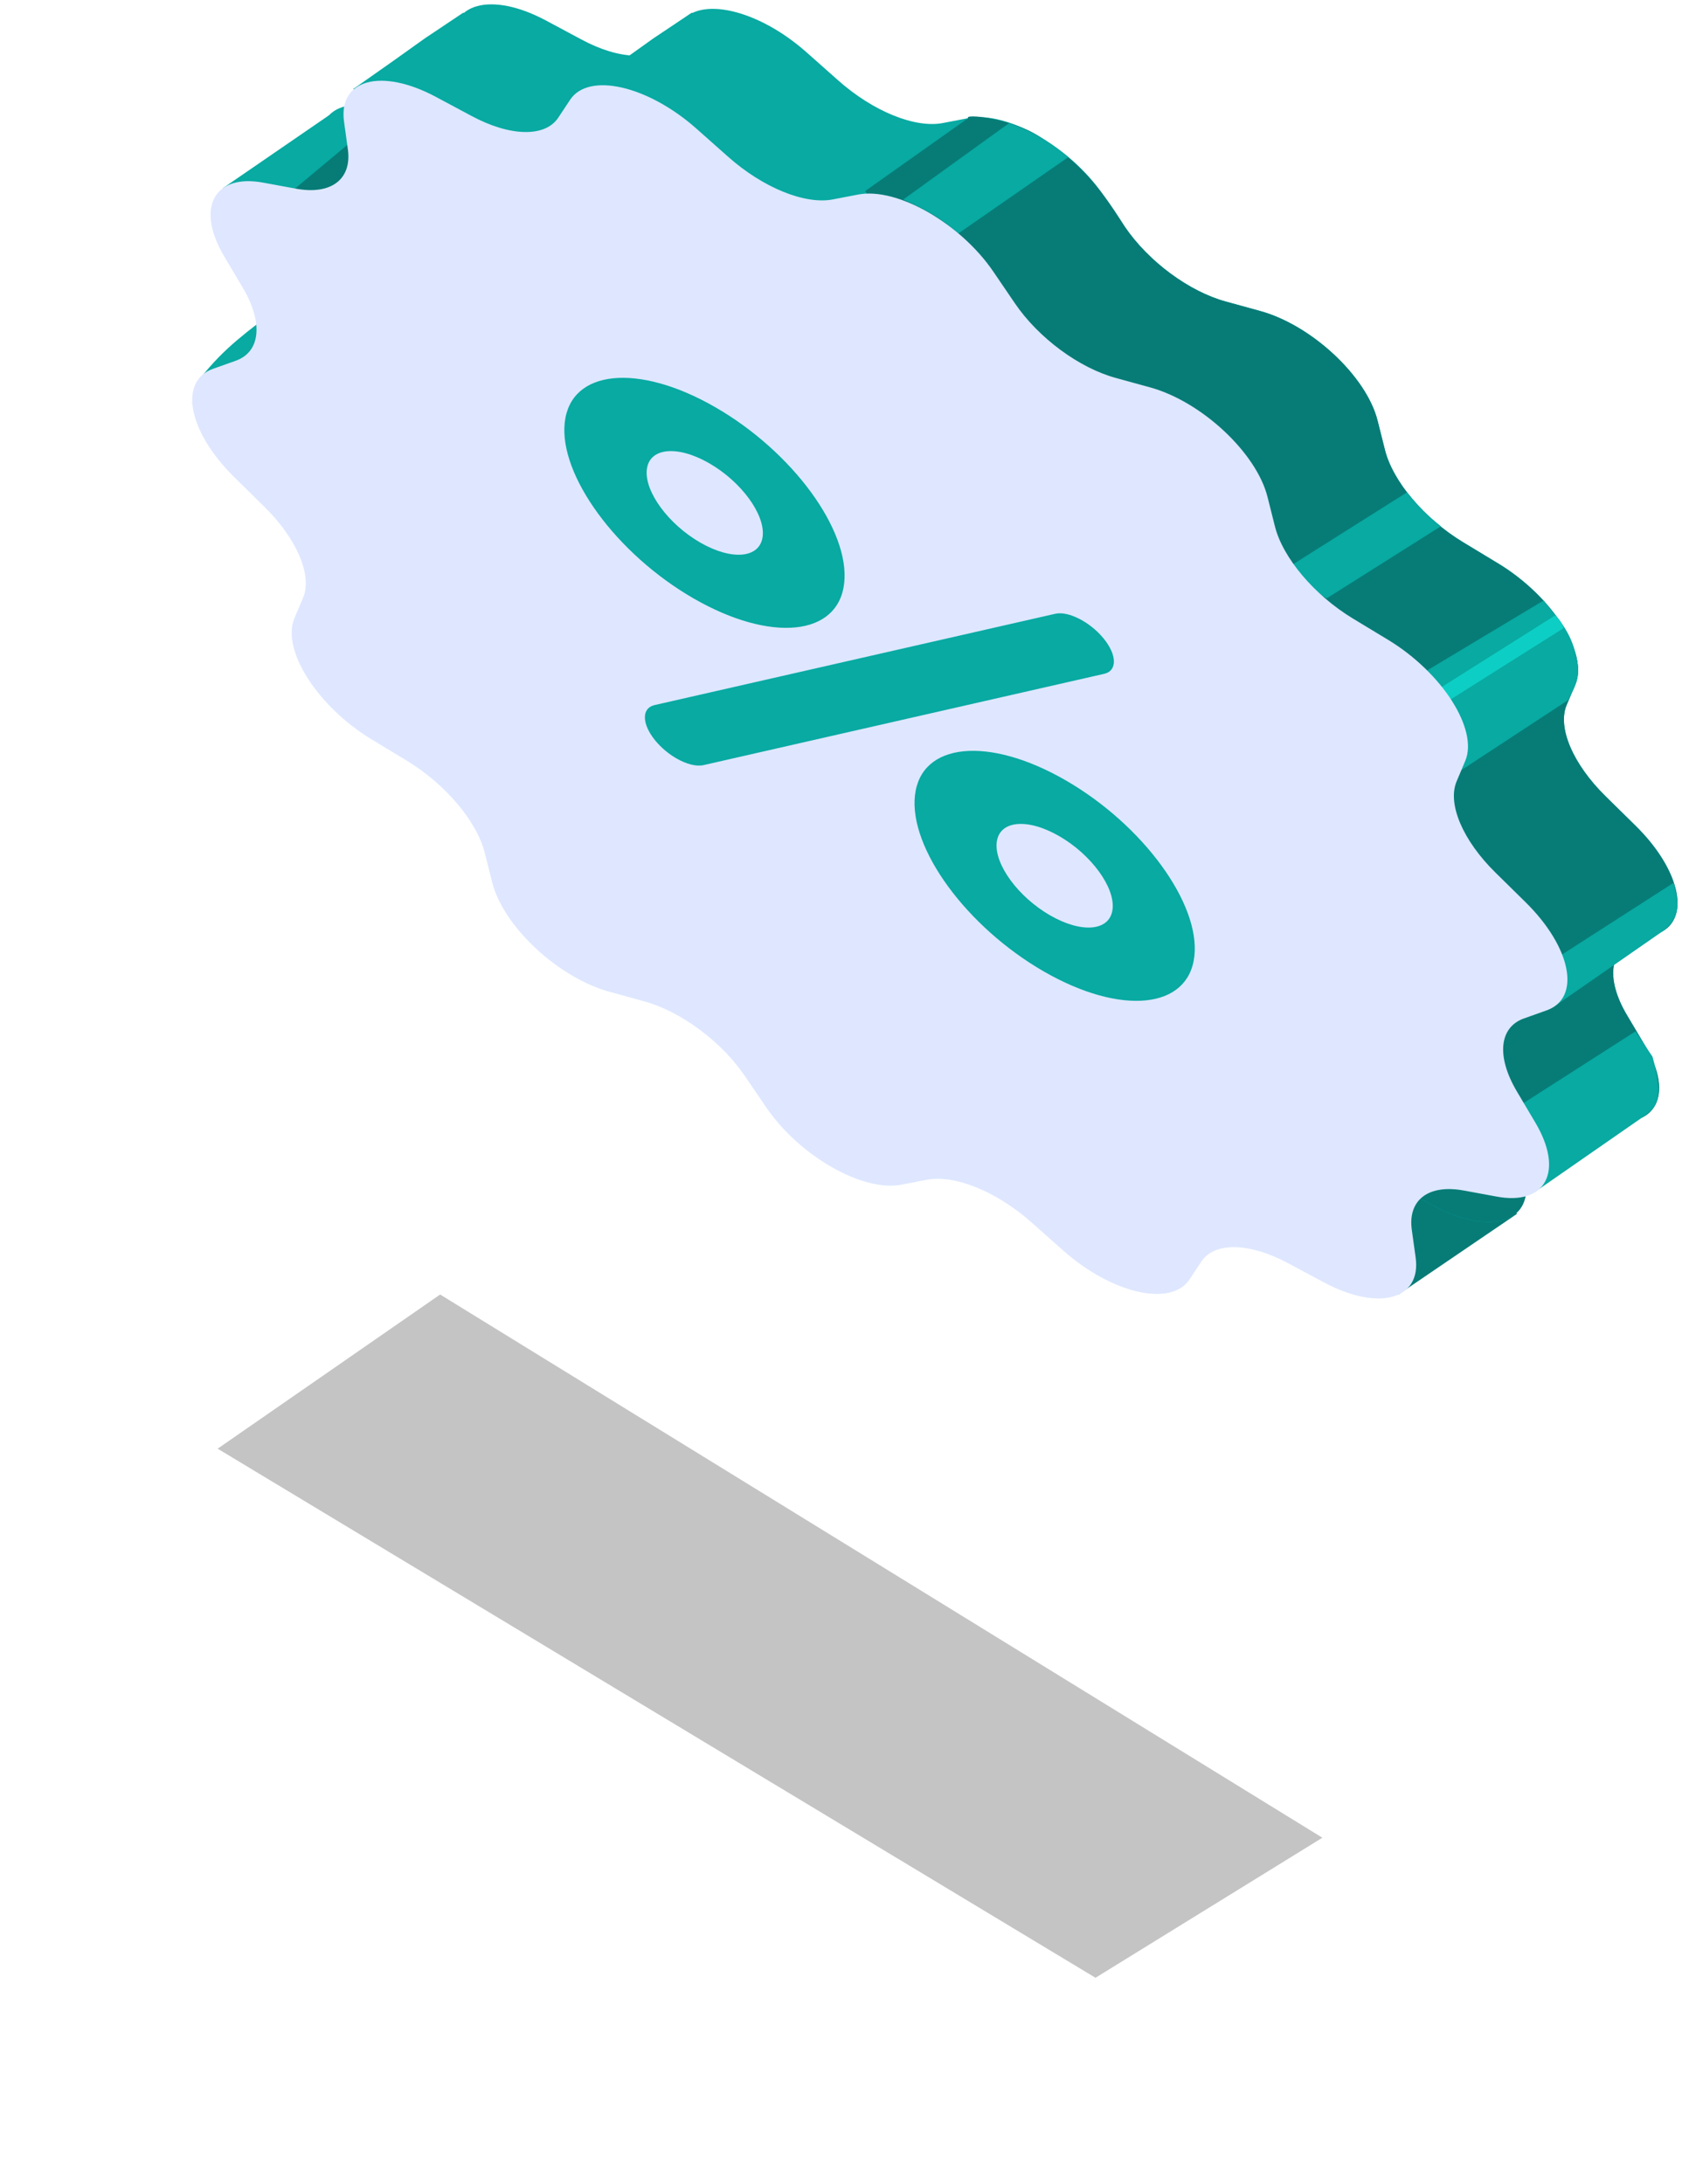 <svg width="123" height="159" viewBox="0 0 123 159" fill="none" xmlns="http://www.w3.org/2000/svg">
<g filter="url(#filter0_f)">
<path d="M64.249 0L0 39.551L16.523 49.748L80.451 11.225L64.249 0Z" transform="translate(96.301 94.252) scale(-1 1)" fill="#C4C4C4"/>
</g>
<path d="M4.315 5.562L7.398 0H1.233L0 4.635L4.315 5.562Z" transform="translate(109.555 67.054)" fill="#D62685"/>
<path d="M5.24 1.854C3.082 3.399 3.082 3.399 0 5.562L4.624 7.107L10.48 8.034L12.021 1.236L8.014 0L5.24 1.854Z" transform="translate(42.358 0.929)" fill="#08AAA2"/>
<path d="M5.24 1.854C3.082 3.399 3.082 3.399 0 5.562L4.624 7.107L10.48 8.034L12.021 1.236L8.014 0L5.24 1.854Z" transform="translate(25.713 0.929)" fill="#08AAA2"/>
<path d="M6.473 0C3.939 1.962 2.391 3.015 0.616 5.253L0 7.107L7.706 5.253V1.545L6.473 0Z" transform="translate(14 22.249)" fill="#08AAA2"/>
<path d="M8.323 10.77L10.789 1.191L8.115 0L0.395 5.301L0 7.371L8.323 10.77Z" transform="translate(15.849 8.39)" fill="#08AAA2"/>
<path d="M12.638 3.399L4.007 9.27L0 2.781L8.939 0L12.638 3.399Z" transform="translate(97.842 84.976)" fill="#077C77"/>
<path d="M48.487 8.287L46.643 8.642C44.616 9.03 41.563 7.784 39.041 5.549L36.717 3.488C33.173 0.348 28.879 -0.631 27.531 1.367L26.656 2.688C25.701 4.128 23.152 4.078 20.328 2.558L17.732 1.169C13.764 -0.947 10.629 -0.099 11.054 2.978L11.333 4.994C11.635 7.187 10.097 8.337 7.53 7.855L5.178 7.421C1.577 6.75 0.236 9.265 2.327 12.789L3.698 15.1C5.175 17.609 4.979 19.741 3.166 20.387L1.515 20.974C-1.009 21.873 -0.3 25.552 3.049 28.851L5.23 30.996C7.61 33.33 8.761 36.012 8.069 37.65L7.438 39.14C6.477 41.421 9.116 45.563 13.053 47.949L15.63 49.507C18.433 51.211 20.727 53.918 21.304 56.224L21.837 58.34C22.639 61.576 26.665 65.325 30.425 66.343L32.881 67.018C35.553 67.742 38.52 69.932 40.24 72.459L41.809 74.762C44.228 78.297 48.842 80.937 51.659 80.373L53.505 80.017C55.53 79.63 58.583 80.876 61.106 83.112L63.428 85.171C66.972 88.311 71.267 89.29 72.614 87.292L73.489 85.972C74.445 84.53 76.995 84.582 79.817 86.101L82.414 87.491C86.382 89.608 89.516 88.758 89.093 85.681L88.813 83.666C88.509 81.471 90.049 80.322 92.616 80.805L94.968 81.238C98.568 81.924 99.909 79.41 97.819 75.871L96.449 73.56C94.971 71.051 95.167 68.918 96.98 68.272L98.631 67.685C101.155 66.787 100.446 63.107 97.096 59.808L94.915 57.663C92.536 55.33 91.385 52.648 92.077 51.011L92.706 49.519C93.669 47.239 91.029 43.096 87.093 40.71L84.516 39.151C81.713 37.449 79.419 34.741 78.842 32.435L78.31 30.32C77.507 27.084 73.483 23.336 69.722 22.317L67.265 21.641C64.593 20.918 61.624 18.727 59.906 16.201L58.337 13.896C57.148 12.151 55.414 10.622 53.623 9.591C51.801 8.542 49.918 8.008 48.487 8.287Z" transform="translate(22.014 0.317)" fill="#08AAA2"/>
<path d="M30.961 67.71L52.27 73.078L10.852 5.429L18.343 0.127C18.013 -0.213 21.382 0.099 23.479 1.43C26.359 3.283 27.712 4.769 29.762 8.041C31.48 10.566 34.449 12.758 37.12 13.481L39.577 14.157C43.339 15.175 47.363 18.924 48.166 22.159L48.698 24.274C49.274 26.581 51.568 29.288 54.371 30.991L56.948 32.55C60.885 34.936 63.525 39.078 62.562 41.359L61.932 42.85C61.241 44.487 62.392 47.169 64.771 49.503L66.952 51.647C70.302 54.947 71.011 58.626 68.487 59.525L66.835 60.112C65.023 60.757 64.826 62.89 66.305 65.399L67.675 67.71C69.764 71.25 68.423 73.763 64.824 73.078L62.472 72.645C59.905 72.162 58.365 73.31 58.668 75.505L58.949 77.521C59.371 80.598 56.238 81.447 52.27 79.33L49.673 77.941C46.851 76.421 44.3 76.37 43.345 77.812L42.47 79.132C41.122 81.13 36.828 80.15 33.284 77.01L30.962 74.951C28.439 72.715 25.385 71.47 23.361 71.856L21.515 72.212C18.698 72.776 14.084 70.136 11.664 66.602L10.095 64.298C9.253 63.061 8.112 61.904 6.853 60.961C2.157 59.169 -0.982 57.84 0.281 58.182L2.737 58.857C4.1 59.227 5.541 59.978 6.853 60.961C16.134 64.504 31.494 69.858 30.961 67.71Z" transform="translate(52.159 8.477)" fill="#077C77"/>
<path d="M11.713 6.18L3.699 11.742L0 7.107L11.097 0L12.33 1.854C13.066 4.519 12.872 5.407 11.713 6.18Z" transform="translate(108.014 75.088)" fill="#08AAA2"/>
<path d="M11.405 3.399L3.391 8.961L0 7.725L12.021 0C12.454 1.645 12.442 2.447 11.405 3.399Z" transform="translate(109.863 64.273)" fill="#08AAA2"/>
<path d="M13.871 7.264L5.857 12.517L0 7.264L12.107 0L13.254 1.424C13.897 2.307 14.296 3.108 14.487 4.174C14.785 5.322 14.585 6.006 13.871 7.264Z" transform="translate(100.308 43.722)" fill="#08AAA2"/>
<path d="M8.939 0.927L0.616 6.18L0 5.253L8.323 0C8.676 0.344 8.811 0.547 8.939 0.927Z" transform="translate(104.931 44.806)" fill="#0DCEC4"/>
<path d="M0 4.635L5.548 0L9.556 2.781L3.699 7.416L0 4.635Z" transform="translate(20.165 10.198)" fill="#077C77"/>
<path d="M7.706 0L0 5.562C1.924 6.439 2.802 6.98 4.007 8.034L12.021 2.472C10.345 1.167 9.422 0.611 7.706 0Z" transform="translate(65.785 8.963)" fill="#08AAA2"/>
<path d="M10.789 2.472L2.466 7.725C1.646 7.243 1.097 6.671 0 5.253L8.323 0C9.221 1.106 9.759 1.653 10.789 2.472Z" transform="translate(94.143 35.845)" fill="#08AAA2"/>
<path d="M0.013 1.345C-0.167 2.94 1.576 5.319 3.906 6.66C6.237 8.001 8.271 7.796 8.451 6.201C8.631 4.606 6.888 2.226 4.557 0.885C2.227 -0.456 0.193 -0.25 0.013 1.345Z" transform="translate(72.572 59.989)" fill="#DEE7FF"/>
<path d="M48.487 8.287L46.643 8.642C44.616 9.03 41.563 7.784 39.041 5.549L36.717 3.488C33.173 0.348 28.879 -0.631 27.531 1.367L26.656 2.688C25.701 4.128 23.152 4.078 20.328 2.558L17.732 1.169C13.764 -0.947 10.629 -0.099 11.054 2.978L11.333 4.994C11.635 7.187 10.097 8.337 7.53 7.855L5.178 7.421C1.577 6.75 0.236 9.265 2.327 12.789L3.698 15.1C5.175 17.609 4.979 19.741 3.166 20.387L1.515 20.974C-1.009 21.873 -0.3 25.552 3.049 28.851L5.23 30.996C7.61 33.33 8.761 36.012 8.069 37.65L7.438 39.14C6.477 41.421 9.116 45.563 13.053 47.949L15.63 49.507C18.433 51.211 20.727 53.918 21.304 56.224L21.837 58.34C22.639 61.576 26.665 65.325 30.425 66.343L32.881 67.018C35.553 67.742 38.52 69.932 40.24 72.459L41.809 74.762C44.228 78.297 48.842 80.937 51.659 80.373L53.505 80.017C55.53 79.63 58.583 80.876 61.106 83.112L63.428 85.171C66.972 88.311 71.267 89.29 72.614 87.292L73.489 85.972C74.445 84.53 76.995 84.582 79.817 86.101L82.414 87.491C86.382 89.608 89.516 88.758 89.093 85.681L88.813 83.666C88.509 81.471 90.049 80.322 92.616 80.805L94.968 81.238C98.568 81.924 99.909 79.41 97.819 75.871L96.449 73.56C94.971 71.051 95.167 68.918 96.98 68.272L98.631 67.685C101.155 66.787 100.446 63.107 97.096 59.808L94.915 57.663C92.536 55.33 91.385 52.648 92.077 51.011L92.706 49.519C93.669 47.239 91.029 43.096 87.093 40.71L84.516 39.151C81.713 37.449 79.419 34.741 78.842 32.435L78.31 30.32C77.507 27.084 73.483 23.336 69.722 22.317L67.265 21.641C64.593 20.918 61.624 18.727 59.906 16.201L58.337 13.896C57.148 12.151 55.414 10.622 53.623 9.591C51.801 8.542 49.918 8.008 48.487 8.287ZM27.127 24.876C27.561 21.025 32.463 20.53 38.088 23.768C43.713 27.005 47.911 32.737 47.477 36.587C47.043 40.438 42.143 40.934 36.518 37.697C30.893 34.459 26.694 28.712 27.127 24.876ZM33.722 48.042C32.734 46.84 32.71 45.68 33.66 45.459L62.841 38.811C63.789 38.59 65.373 39.395 66.361 40.597C67.35 41.799 67.373 42.958 66.422 43.179L37.242 49.826C36.708 49.951 35.975 49.752 35.26 49.34C34.703 49.019 34.155 48.568 33.722 48.042ZM52.63 52.033C53.064 48.184 57.964 47.688 63.589 50.925C69.213 54.162 73.413 59.895 72.979 63.745C72.545 67.596 67.643 68.091 62.018 64.854C56.394 61.617 52.196 55.884 52.63 52.033Z" transform="translate(14 5.879)" fill="#DEE7FF"/>
<path d="M0.013 1.344C-0.167 2.939 1.577 5.32 3.906 6.661C6.236 8.001 8.271 7.795 8.451 6.2C8.631 4.606 6.887 2.225 4.557 0.885C2.228 -0.455 0.192 -0.25 0.013 1.344Z" transform="translate(47.091 32.844)" fill="#DEE7FF"/>
<defs>
<filter id="filter0_f" x="0.849" y="79.252" width="110.451" height="79.748" filterUnits="userSpaceOnUse" color-interpolation-filters="sRGB">
<feFlood flood-opacity="0" result="BackgroundImageFix"/>
<feBlend mode="normal" in="SourceGraphic" in2="BackgroundImageFix" result="shape"/>
<feGaussianBlur stdDeviation="7.5" result="effect1_foregroundBlur"/>
</filter>
</defs>
</svg>
